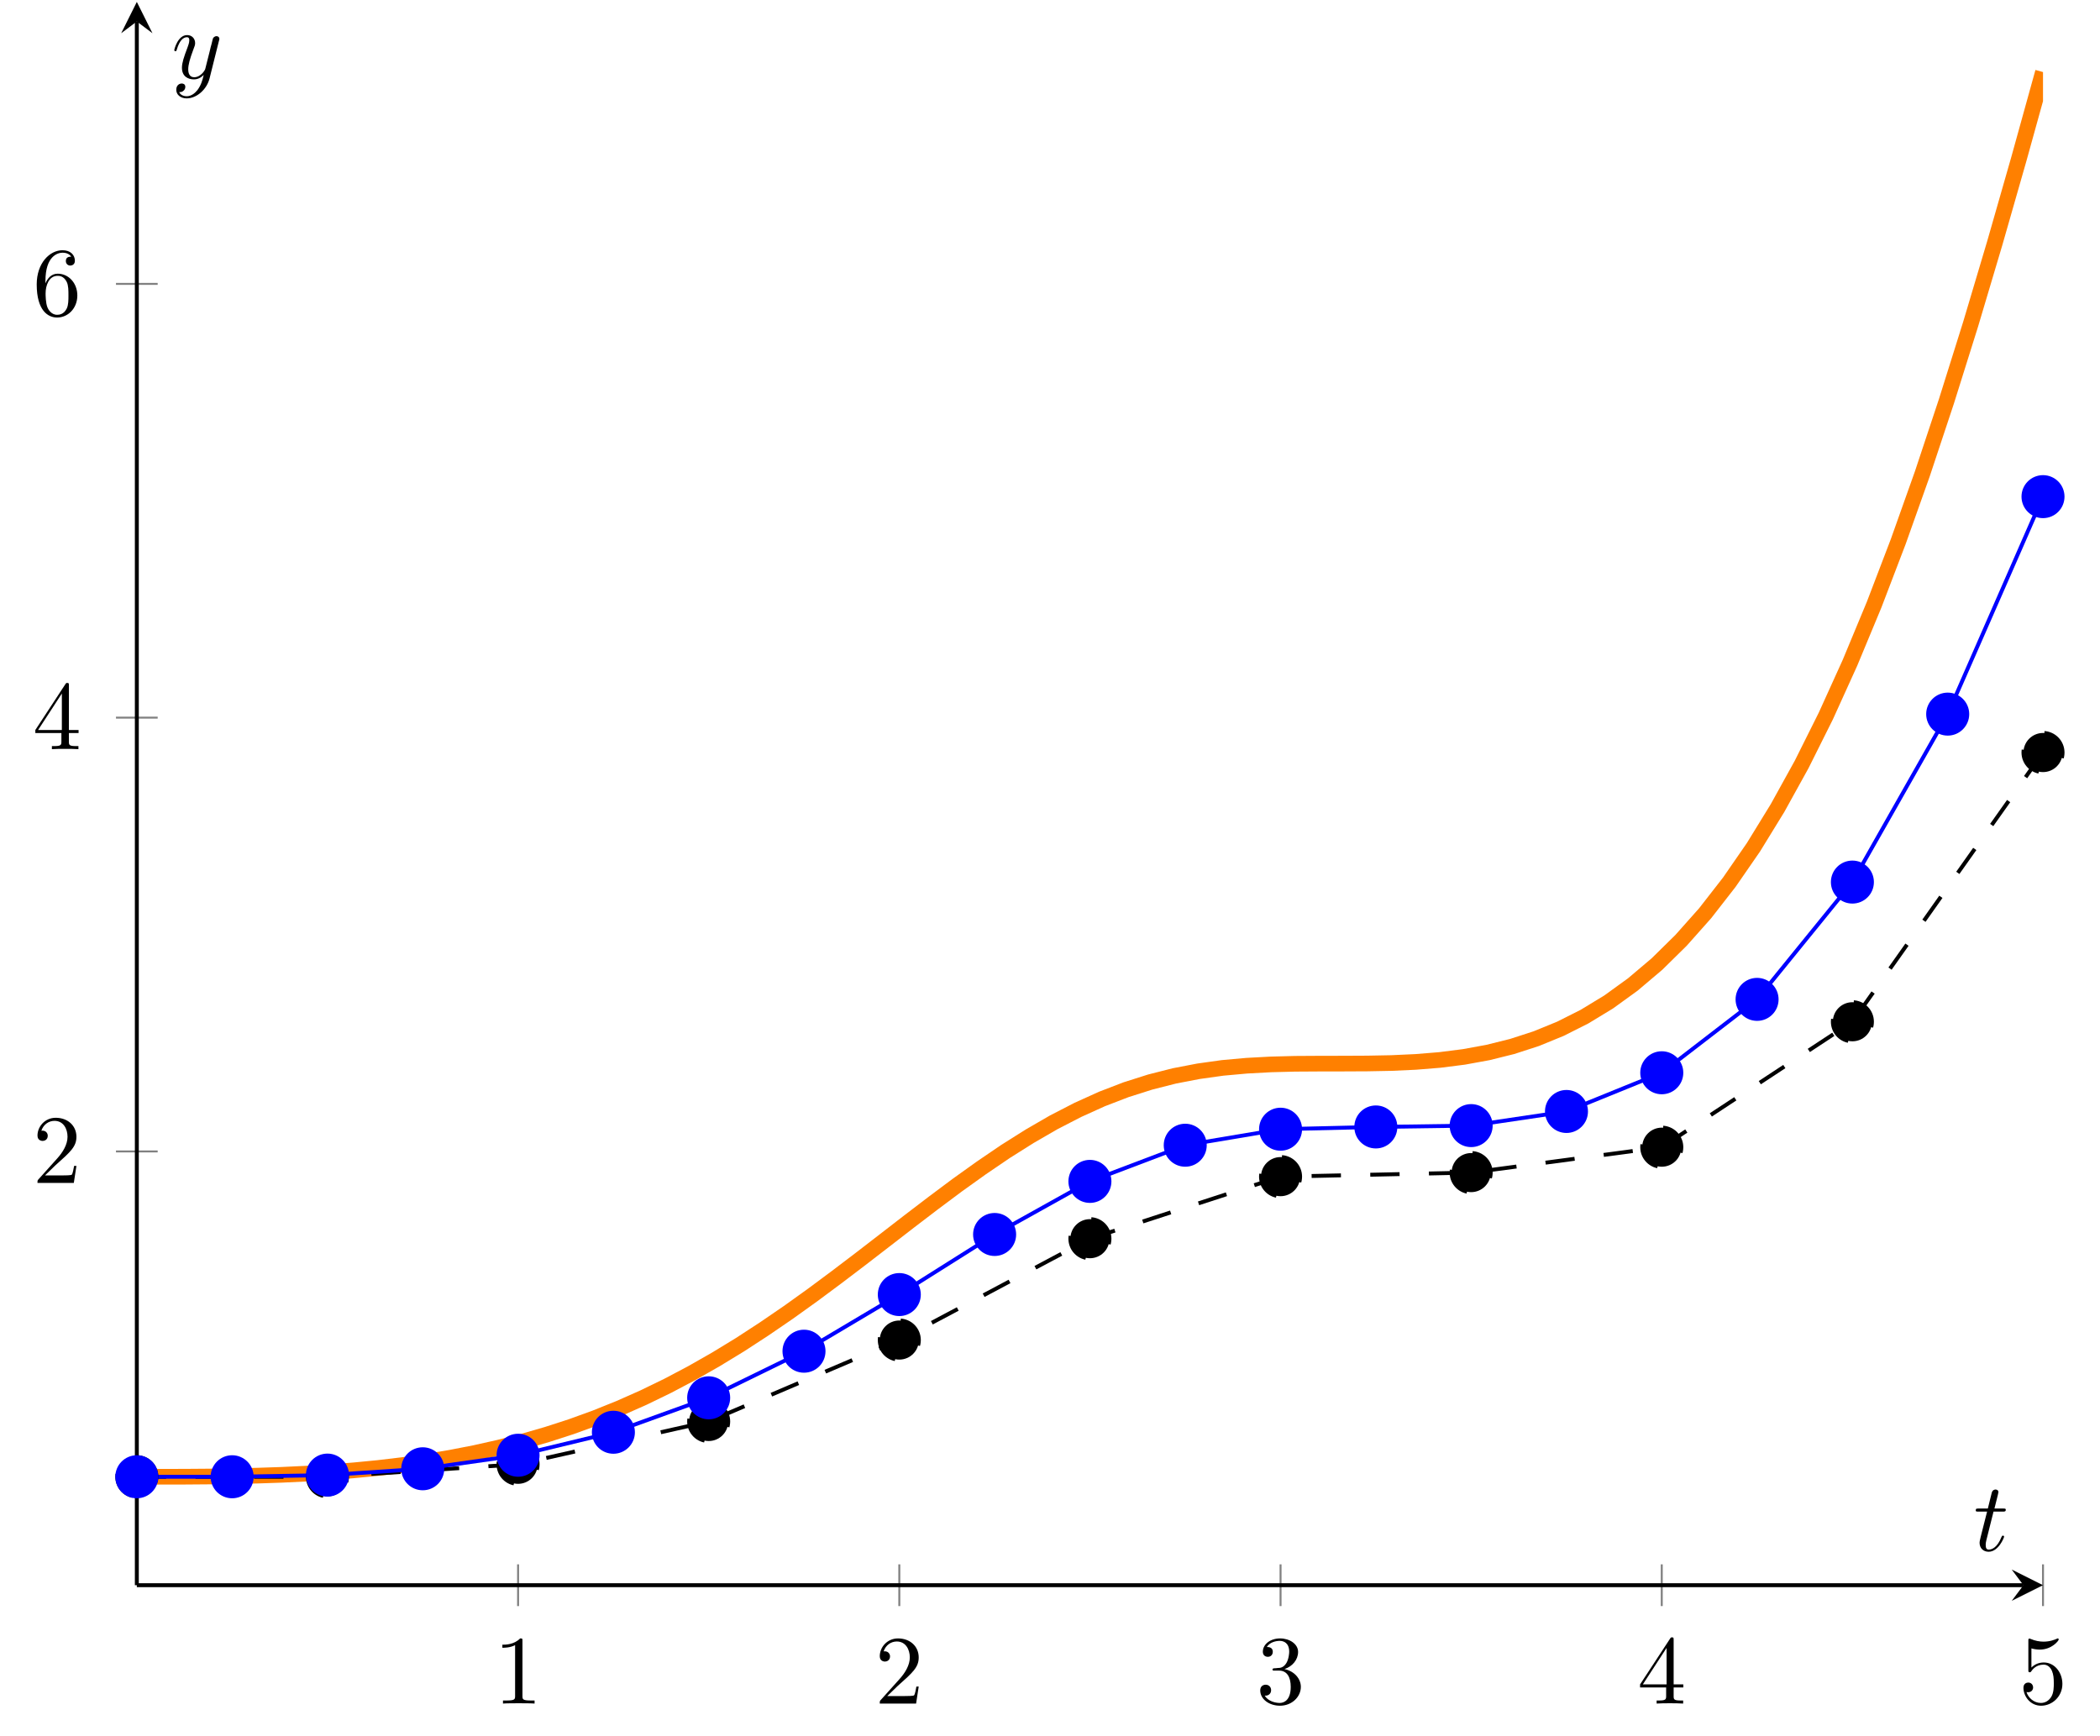 <?xml version="1.0" encoding="UTF-8"?>
<svg xmlns="http://www.w3.org/2000/svg" xmlns:xlink="http://www.w3.org/1999/xlink" width="214.028" height="176.972" viewBox="0 0 214.028 176.972">
<defs>
<g>
<g id="glyph-0-0">
</g>
<g id="glyph-0-1">
<path d="M 2.938 -6.375 C 2.938 -6.625 2.938 -6.641 2.703 -6.641 C 2.078 -6 1.203 -6 0.891 -6 L 0.891 -5.688 C 1.094 -5.688 1.672 -5.688 2.188 -5.953 L 2.188 -0.781 C 2.188 -0.422 2.156 -0.312 1.266 -0.312 L 0.953 -0.312 L 0.953 0 C 1.297 -0.031 2.156 -0.031 2.562 -0.031 C 2.953 -0.031 3.828 -0.031 4.172 0 L 4.172 -0.312 L 3.859 -0.312 C 2.953 -0.312 2.938 -0.422 2.938 -0.781 Z M 2.938 -6.375 "/>
</g>
<g id="glyph-0-2">
<path d="M 1.266 -0.766 L 2.328 -1.797 C 3.875 -3.172 4.469 -3.703 4.469 -4.703 C 4.469 -5.844 3.578 -6.641 2.359 -6.641 C 1.234 -6.641 0.5 -5.719 0.5 -4.828 C 0.5 -4.281 1 -4.281 1.031 -4.281 C 1.203 -4.281 1.547 -4.391 1.547 -4.812 C 1.547 -5.062 1.359 -5.328 1.016 -5.328 C 0.938 -5.328 0.922 -5.328 0.891 -5.312 C 1.109 -5.969 1.656 -6.328 2.234 -6.328 C 3.141 -6.328 3.562 -5.516 3.562 -4.703 C 3.562 -3.906 3.078 -3.125 2.516 -2.5 L 0.609 -0.375 C 0.5 -0.266 0.5 -0.234 0.5 0 L 4.203 0 L 4.469 -1.734 L 4.234 -1.734 C 4.172 -1.438 4.109 -1 4 -0.844 C 3.938 -0.766 3.281 -0.766 3.062 -0.766 Z M 1.266 -0.766 "/>
</g>
<g id="glyph-0-3">
<path d="M 2.891 -3.516 C 3.703 -3.781 4.281 -4.469 4.281 -5.266 C 4.281 -6.078 3.406 -6.641 2.453 -6.641 C 1.453 -6.641 0.688 -6.047 0.688 -5.281 C 0.688 -4.953 0.906 -4.766 1.203 -4.766 C 1.5 -4.766 1.703 -4.984 1.703 -5.281 C 1.703 -5.766 1.234 -5.766 1.094 -5.766 C 1.391 -6.266 2.047 -6.391 2.406 -6.391 C 2.828 -6.391 3.375 -6.172 3.375 -5.281 C 3.375 -5.156 3.344 -4.578 3.094 -4.141 C 2.797 -3.656 2.453 -3.625 2.203 -3.625 C 2.125 -3.609 1.891 -3.594 1.812 -3.594 C 1.734 -3.578 1.672 -3.562 1.672 -3.469 C 1.672 -3.359 1.734 -3.359 1.906 -3.359 L 2.344 -3.359 C 3.156 -3.359 3.531 -2.688 3.531 -1.703 C 3.531 -0.344 2.844 -0.062 2.406 -0.062 C 1.969 -0.062 1.219 -0.234 0.875 -0.812 C 1.219 -0.766 1.531 -0.984 1.531 -1.359 C 1.531 -1.719 1.266 -1.922 0.984 -1.922 C 0.734 -1.922 0.422 -1.781 0.422 -1.344 C 0.422 -0.438 1.344 0.219 2.438 0.219 C 3.656 0.219 4.562 -0.688 4.562 -1.703 C 4.562 -2.516 3.922 -3.297 2.891 -3.516 Z M 2.891 -3.516 "/>
</g>
<g id="glyph-0-4">
<path d="M 2.938 -1.641 L 2.938 -0.781 C 2.938 -0.422 2.906 -0.312 2.172 -0.312 L 1.969 -0.312 L 1.969 0 C 2.375 -0.031 2.891 -0.031 3.312 -0.031 C 3.734 -0.031 4.25 -0.031 4.672 0 L 4.672 -0.312 L 4.453 -0.312 C 3.719 -0.312 3.703 -0.422 3.703 -0.781 L 3.703 -1.641 L 4.688 -1.641 L 4.688 -1.953 L 3.703 -1.953 L 3.703 -6.484 C 3.703 -6.688 3.703 -6.75 3.531 -6.75 C 3.453 -6.75 3.422 -6.75 3.344 -6.625 L 0.281 -1.953 L 0.281 -1.641 Z M 2.984 -1.953 L 0.562 -1.953 L 2.984 -5.672 Z M 2.984 -1.953 "/>
</g>
<g id="glyph-0-5">
<path d="M 4.469 -2 C 4.469 -3.188 3.656 -4.188 2.578 -4.188 C 2.109 -4.188 1.672 -4.031 1.312 -3.672 L 1.312 -5.625 C 1.516 -5.562 1.844 -5.5 2.156 -5.5 C 3.391 -5.5 4.094 -6.406 4.094 -6.531 C 4.094 -6.594 4.062 -6.641 3.984 -6.641 C 3.984 -6.641 3.953 -6.641 3.906 -6.609 C 3.703 -6.516 3.219 -6.312 2.547 -6.312 C 2.156 -6.312 1.688 -6.391 1.219 -6.594 C 1.141 -6.625 1.125 -6.625 1.109 -6.625 C 1 -6.625 1 -6.547 1 -6.391 L 1 -3.438 C 1 -3.266 1 -3.188 1.141 -3.188 C 1.219 -3.188 1.234 -3.203 1.281 -3.266 C 1.391 -3.422 1.75 -3.969 2.562 -3.969 C 3.078 -3.969 3.328 -3.516 3.406 -3.328 C 3.562 -2.953 3.594 -2.578 3.594 -2.078 C 3.594 -1.719 3.594 -1.125 3.344 -0.703 C 3.109 -0.312 2.734 -0.062 2.281 -0.062 C 1.562 -0.062 0.984 -0.594 0.812 -1.172 C 0.844 -1.172 0.875 -1.156 0.984 -1.156 C 1.312 -1.156 1.484 -1.406 1.484 -1.641 C 1.484 -1.891 1.312 -2.141 0.984 -2.141 C 0.844 -2.141 0.5 -2.062 0.5 -1.609 C 0.5 -0.75 1.188 0.219 2.297 0.219 C 3.453 0.219 4.469 -0.734 4.469 -2 Z M 4.469 -2 "/>
</g>
<g id="glyph-0-6">
<path d="M 1.312 -3.266 L 1.312 -3.516 C 1.312 -6.031 2.547 -6.391 3.062 -6.391 C 3.297 -6.391 3.719 -6.328 3.938 -5.984 C 3.781 -5.984 3.391 -5.984 3.391 -5.547 C 3.391 -5.234 3.625 -5.078 3.844 -5.078 C 4 -5.078 4.312 -5.172 4.312 -5.562 C 4.312 -6.156 3.875 -6.641 3.047 -6.641 C 1.766 -6.641 0.422 -5.359 0.422 -3.156 C 0.422 -0.484 1.578 0.219 2.5 0.219 C 3.609 0.219 4.562 -0.719 4.562 -2.031 C 4.562 -3.297 3.672 -4.25 2.562 -4.25 C 1.891 -4.25 1.516 -3.75 1.312 -3.266 Z M 2.5 -0.062 C 1.875 -0.062 1.578 -0.656 1.516 -0.812 C 1.328 -1.281 1.328 -2.078 1.328 -2.25 C 1.328 -3.031 1.656 -4.031 2.547 -4.031 C 2.719 -4.031 3.172 -4.031 3.484 -3.406 C 3.656 -3.047 3.656 -2.531 3.656 -2.047 C 3.656 -1.562 3.656 -1.062 3.484 -0.703 C 3.188 -0.109 2.734 -0.062 2.5 -0.062 Z M 2.5 -0.062 "/>
</g>
<g id="glyph-1-0">
</g>
<g id="glyph-1-1">
<path d="M 2.047 -3.984 L 2.984 -3.984 C 3.188 -3.984 3.297 -3.984 3.297 -4.188 C 3.297 -4.297 3.188 -4.297 3.016 -4.297 L 2.141 -4.297 C 2.5 -5.719 2.547 -5.906 2.547 -5.969 C 2.547 -6.141 2.422 -6.234 2.25 -6.234 C 2.219 -6.234 1.938 -6.234 1.859 -5.875 L 1.469 -4.297 L 0.531 -4.297 C 0.328 -4.297 0.234 -4.297 0.234 -4.109 C 0.234 -3.984 0.312 -3.984 0.516 -3.984 L 1.391 -3.984 C 0.672 -1.156 0.625 -0.984 0.625 -0.812 C 0.625 -0.266 1 0.109 1.547 0.109 C 2.562 0.109 3.125 -1.344 3.125 -1.422 C 3.125 -1.531 3.047 -1.531 3.016 -1.531 C 2.922 -1.531 2.906 -1.5 2.859 -1.391 C 2.438 -0.344 1.906 -0.109 1.562 -0.109 C 1.359 -0.109 1.25 -0.234 1.25 -0.562 C 1.25 -0.812 1.281 -0.875 1.312 -1.047 Z M 2.047 -3.984 "/>
</g>
<g id="glyph-1-2">
<path d="M 4.844 -3.797 C 4.891 -3.938 4.891 -3.953 4.891 -4.031 C 4.891 -4.203 4.75 -4.297 4.594 -4.297 C 4.5 -4.297 4.344 -4.234 4.25 -4.094 C 4.234 -4.031 4.141 -3.734 4.109 -3.547 C 4.031 -3.297 3.969 -3.016 3.906 -2.75 L 3.453 -0.953 C 3.422 -0.812 2.984 -0.109 2.328 -0.109 C 1.828 -0.109 1.719 -0.547 1.719 -0.922 C 1.719 -1.375 1.891 -2 2.219 -2.875 C 2.375 -3.281 2.422 -3.391 2.422 -3.594 C 2.422 -4.031 2.109 -4.406 1.609 -4.406 C 0.656 -4.406 0.297 -2.953 0.297 -2.875 C 0.297 -2.766 0.391 -2.766 0.406 -2.766 C 0.516 -2.766 0.516 -2.797 0.562 -2.953 C 0.844 -3.891 1.234 -4.188 1.578 -4.188 C 1.656 -4.188 1.828 -4.188 1.828 -3.875 C 1.828 -3.625 1.719 -3.359 1.656 -3.172 C 1.25 -2.109 1.078 -1.547 1.078 -1.078 C 1.078 -0.188 1.703 0.109 2.297 0.109 C 2.688 0.109 3.016 -0.062 3.297 -0.344 C 3.172 0.172 3.047 0.672 2.656 1.203 C 2.391 1.531 2.016 1.828 1.562 1.828 C 1.422 1.828 0.969 1.797 0.797 1.406 C 0.953 1.406 1.094 1.406 1.219 1.281 C 1.328 1.203 1.422 1.062 1.422 0.875 C 1.422 0.562 1.156 0.531 1.062 0.531 C 0.828 0.531 0.5 0.688 0.5 1.172 C 0.5 1.672 0.938 2.047 1.562 2.047 C 2.578 2.047 3.609 1.141 3.891 0.016 Z M 4.844 -3.797 "/>
</g>
</g>
<clipPath id="clip-0">
<path clip-rule="nonzero" d="M 13.945 0.195 L 208.219 0.195 L 208.219 161.586 L 13.945 161.586 Z M 13.945 0.195 "/>
</clipPath>
<clipPath id="clip-1">
<path clip-rule="nonzero" d="M 13.945 71 L 208.219 71 L 208.219 157 L 13.945 157 Z M 13.945 71 "/>
</clipPath>
<clipPath id="clip-2">
<path clip-rule="nonzero" d="M 13.945 44 L 208.219 44 L 208.219 157 L 13.945 157 Z M 13.945 44 "/>
</clipPath>
<clipPath id="clip-3">
<path clip-rule="nonzero" d="M 200 69 L 214.027 69 L 214.027 85 L 200 85 Z M 200 69 "/>
</clipPath>
<clipPath id="clip-4">
<path clip-rule="nonzero" d="M 200 42 L 214.027 42 L 214.027 59 L 200 59 Z M 200 42 "/>
</clipPath>
</defs>
<path fill="none" stroke-width="0.199" stroke-linecap="butt" stroke-linejoin="miter" stroke="rgb(50%, 50%, 50%)" stroke-opacity="1" stroke-miterlimit="10" d="M 38.855 -2.128 L 38.855 2.126 M 77.71 -2.128 L 77.71 2.126 M 116.566 -2.128 L 116.566 2.126 M 155.417 -2.128 L 155.417 2.126 M 194.273 -2.128 L 194.273 2.126 " transform="matrix(1, 0, 0, -1, 13.946, 161.587)"/>
<path fill="none" stroke-width="0.199" stroke-linecap="butt" stroke-linejoin="miter" stroke="rgb(50%, 50%, 50%)" stroke-opacity="1" stroke-miterlimit="10" d="M -2.126 44.216 L 2.124 44.216 M -2.126 88.435 L 2.124 88.435 M -2.126 132.649 L 2.124 132.649 " transform="matrix(1, 0, 0, -1, 13.946, 161.587)"/>
<path fill="none" stroke-width="0.399" stroke-linecap="butt" stroke-linejoin="miter" stroke="rgb(0%, 0%, 0%)" stroke-opacity="1" stroke-miterlimit="10" d="M -0.001 0.001 L 192.281 0.001 " transform="matrix(1, 0, 0, -1, 13.946, 161.587)"/>
<path fill-rule="nonzero" fill="rgb(0%, 0%, 0%)" fill-opacity="1" d="M 208.219 161.586 L 205.031 159.992 L 206.227 161.586 L 205.031 163.18 "/>
<path fill="none" stroke-width="0.399" stroke-linecap="butt" stroke-linejoin="miter" stroke="rgb(0%, 0%, 0%)" stroke-opacity="1" stroke-miterlimit="10" d="M -0.001 0.001 L -0.001 159.399 " transform="matrix(1, 0, 0, -1, 13.946, 161.587)"/>
<path fill-rule="nonzero" fill="rgb(0%, 0%, 0%)" fill-opacity="1" d="M 13.945 0.195 L 12.352 3.387 L 13.945 2.188 L 15.539 3.387 "/>
<g fill="rgb(0%, 0%, 0%)" fill-opacity="1">
<use xlink:href="#glyph-0-1" x="50.31" y="173.652"/>
</g>
<g fill="rgb(0%, 0%, 0%)" fill-opacity="1">
<use xlink:href="#glyph-0-2" x="89.164" y="173.652"/>
</g>
<g fill="rgb(0%, 0%, 0%)" fill-opacity="1">
<use xlink:href="#glyph-0-3" x="128.018" y="173.652"/>
</g>
<g fill="rgb(0%, 0%, 0%)" fill-opacity="1">
<use xlink:href="#glyph-0-4" x="166.872" y="173.652"/>
</g>
<g fill="rgb(0%, 0%, 0%)" fill-opacity="1">
<use xlink:href="#glyph-0-5" x="205.726" y="173.652"/>
</g>
<g fill="rgb(0%, 0%, 0%)" fill-opacity="1">
<use xlink:href="#glyph-0-2" x="3.32" y="120.581"/>
</g>
<g fill="rgb(0%, 0%, 0%)" fill-opacity="1">
<use xlink:href="#glyph-0-4" x="3.32" y="76.365"/>
</g>
<g fill="rgb(0%, 0%, 0%)" fill-opacity="1">
<use xlink:href="#glyph-0-6" x="3.32" y="32.149"/>
</g>
<g clip-path="url(#clip-0)">
<path fill="none" stroke-width="1.594" stroke-linecap="butt" stroke-linejoin="miter" stroke="rgb(100%, 50%, 0%)" stroke-opacity="1" stroke-miterlimit="10" d="M -0.001 11.056 L 2.46 11.056 L 4.917 11.06 L 7.378 11.079 L 9.835 11.114 L 12.296 11.169 L 14.753 11.251 L 17.214 11.368 L 19.671 11.517 L 22.132 11.712 L 24.593 11.95 L 27.05 12.243 L 29.511 12.591 L 31.968 12.997 L 34.429 13.474 L 36.886 14.024 L 39.347 14.649 L 41.804 15.36 L 44.265 16.157 L 46.722 17.048 L 49.183 18.036 L 51.64 19.126 L 54.101 20.321 L 56.558 21.618 L 59.019 23.021 L 61.48 24.521 L 63.937 26.122 L 66.398 27.806 L 68.855 29.567 L 71.316 31.396 L 73.773 33.263 L 76.234 35.161 L 78.691 37.06 L 81.152 38.939 L 83.609 40.775 L 86.07 42.536 L 88.527 44.208 L 90.988 45.759 L 93.445 47.181 L 95.906 48.45 L 98.367 49.564 L 100.824 50.509 L 103.284 51.29 L 105.742 51.915 L 108.202 52.388 L 110.659 52.732 L 113.12 52.954 L 115.577 53.087 L 118.038 53.15 L 120.495 53.165 L 122.956 53.169 L 125.413 53.181 L 127.874 53.228 L 130.331 53.341 L 132.792 53.54 L 135.253 53.853 L 137.71 54.302 L 140.171 54.915 L 142.628 55.712 L 145.089 56.72 L 147.546 57.958 L 150.007 59.454 L 152.464 61.232 L 154.925 63.314 L 157.382 65.732 L 159.843 68.501 L 162.3 71.657 L 164.761 75.22 L 167.218 79.22 L 169.679 83.673 L 172.14 88.603 L 174.597 94.021 L 177.058 99.942 L 179.515 106.368 L 181.976 113.29 L 184.433 120.689 L 186.894 128.532 L 189.351 136.782 L 191.812 145.38 L 194.269 154.243 " transform="matrix(1, 0, 0, -1, 13.946, 161.587)"/>
</g>
<g clip-path="url(#clip-1)">
<path fill="none" stroke-width="0.399" stroke-linecap="butt" stroke-linejoin="miter" stroke="rgb(0%, 0%, 0%)" stroke-opacity="1" stroke-dasharray="2.989 2.989" stroke-miterlimit="10" d="M -0.001 11.056 L 19.429 11.056 L 38.855 12.325 L 58.281 16.689 L 77.71 24.989 L 97.136 35.321 L 116.566 41.646 L 135.992 42.06 L 155.417 44.65 L 174.847 57.435 L 194.273 84.876 " transform="matrix(1, 0, 0, -1, 13.946, 161.587)"/>
</g>
<g clip-path="url(#clip-2)">
<path fill="none" stroke-width="0.399" stroke-linecap="butt" stroke-linejoin="miter" stroke="rgb(0%, 0%, 100%)" stroke-opacity="1" stroke-miterlimit="10" d="M -0.001 11.056 L 9.714 11.056 L 19.429 11.224 L 29.14 11.868 L 38.855 13.247 L 48.57 15.591 L 58.281 19.103 L 67.995 23.853 L 77.71 29.626 L 87.425 35.751 L 97.136 41.165 L 106.851 44.849 L 116.566 46.482 L 126.277 46.712 L 135.992 46.849 L 145.706 48.29 L 155.417 52.235 L 165.132 59.716 L 174.847 71.673 L 184.562 88.794 L 194.273 110.962 " transform="matrix(1, 0, 0, -1, 13.946, 161.587)"/>
</g>
<path fill-rule="nonzero" fill="rgb(0%, 0%, 0%)" fill-opacity="1" stroke-width="0.399" stroke-linecap="butt" stroke-linejoin="miter" stroke="rgb(0%, 0%, 0%)" stroke-opacity="1" stroke-dasharray="2.989 2.989" stroke-miterlimit="10" d="M 1.992 11.056 C 1.992 12.153 1.101 13.048 -0.001 13.048 C -1.102 13.048 -1.993 12.153 -1.993 11.056 C -1.993 9.954 -1.102 9.06 -0.001 9.06 C 1.101 9.06 1.992 9.954 1.992 11.056 Z M 1.992 11.056 " transform="matrix(1, 0, 0, -1, 13.946, 161.587)"/>
<path fill-rule="nonzero" fill="rgb(0%, 0%, 0%)" fill-opacity="1" stroke-width="0.399" stroke-linecap="butt" stroke-linejoin="miter" stroke="rgb(0%, 0%, 0%)" stroke-opacity="1" stroke-dasharray="2.989 2.989" stroke-miterlimit="10" d="M 21.421 11.056 C 21.421 12.153 20.527 13.048 19.429 13.048 C 18.327 13.048 17.433 12.153 17.433 11.056 C 17.433 9.954 18.327 9.06 19.429 9.06 C 20.527 9.06 21.421 9.954 21.421 11.056 Z M 21.421 11.056 " transform="matrix(1, 0, 0, -1, 13.946, 161.587)"/>
<path fill-rule="nonzero" fill="rgb(0%, 0%, 0%)" fill-opacity="1" stroke-width="0.399" stroke-linecap="butt" stroke-linejoin="miter" stroke="rgb(0%, 0%, 0%)" stroke-opacity="1" stroke-dasharray="2.989 2.989" stroke-miterlimit="10" d="M 40.847 12.325 C 40.847 13.427 39.956 14.317 38.855 14.317 C 37.753 14.317 36.863 13.427 36.863 12.325 C 36.863 11.224 37.753 10.333 38.855 10.333 C 39.956 10.333 40.847 11.224 40.847 12.325 Z M 40.847 12.325 " transform="matrix(1, 0, 0, -1, 13.946, 161.587)"/>
<path fill-rule="nonzero" fill="rgb(0%, 0%, 0%)" fill-opacity="1" stroke-width="0.399" stroke-linecap="butt" stroke-linejoin="miter" stroke="rgb(0%, 0%, 0%)" stroke-opacity="1" stroke-dasharray="2.989 2.989" stroke-miterlimit="10" d="M 60.273 16.689 C 60.273 17.79 59.382 18.681 58.281 18.681 C 57.183 18.681 56.288 17.79 56.288 16.689 C 56.288 15.587 57.183 14.696 58.281 14.696 C 59.382 14.696 60.273 15.587 60.273 16.689 Z M 60.273 16.689 " transform="matrix(1, 0, 0, -1, 13.946, 161.587)"/>
<path fill-rule="nonzero" fill="rgb(0%, 0%, 0%)" fill-opacity="1" stroke-width="0.399" stroke-linecap="butt" stroke-linejoin="miter" stroke="rgb(0%, 0%, 0%)" stroke-opacity="1" stroke-dasharray="2.989 2.989" stroke-miterlimit="10" d="M 79.702 24.989 C 79.702 26.091 78.812 26.982 77.71 26.982 C 76.609 26.982 75.718 26.091 75.718 24.989 C 75.718 23.888 76.609 22.997 77.71 22.997 C 78.812 22.997 79.702 23.888 79.702 24.989 Z M 79.702 24.989 " transform="matrix(1, 0, 0, -1, 13.946, 161.587)"/>
<path fill-rule="nonzero" fill="rgb(0%, 0%, 0%)" fill-opacity="1" stroke-width="0.399" stroke-linecap="butt" stroke-linejoin="miter" stroke="rgb(0%, 0%, 0%)" stroke-opacity="1" stroke-dasharray="2.989 2.989" stroke-miterlimit="10" d="M 99.128 35.321 C 99.128 36.419 98.238 37.314 97.136 37.314 C 96.034 37.314 95.144 36.419 95.144 35.321 C 95.144 34.22 96.034 33.329 97.136 33.329 C 98.238 33.329 99.128 34.22 99.128 35.321 Z M 99.128 35.321 " transform="matrix(1, 0, 0, -1, 13.946, 161.587)"/>
<path fill-rule="nonzero" fill="rgb(0%, 0%, 0%)" fill-opacity="1" stroke-width="0.399" stroke-linecap="butt" stroke-linejoin="miter" stroke="rgb(0%, 0%, 0%)" stroke-opacity="1" stroke-dasharray="2.989 2.989" stroke-miterlimit="10" d="M 118.558 41.646 C 118.558 42.747 117.663 43.642 116.566 43.642 C 115.464 43.642 114.574 42.747 114.574 41.646 C 114.574 40.548 115.464 39.653 116.566 39.653 C 117.663 39.653 118.558 40.548 118.558 41.646 Z M 118.558 41.646 " transform="matrix(1, 0, 0, -1, 13.946, 161.587)"/>
<path fill-rule="nonzero" fill="rgb(0%, 0%, 0%)" fill-opacity="1" stroke-width="0.399" stroke-linecap="butt" stroke-linejoin="miter" stroke="rgb(0%, 0%, 0%)" stroke-opacity="1" stroke-dasharray="2.989 2.989" stroke-miterlimit="10" d="M 137.984 42.06 C 137.984 43.161 137.093 44.052 135.992 44.052 C 134.89 44.052 133.999 43.161 133.999 42.06 C 133.999 40.962 134.89 40.067 135.992 40.067 C 137.093 40.067 137.984 40.962 137.984 42.06 Z M 137.984 42.06 " transform="matrix(1, 0, 0, -1, 13.946, 161.587)"/>
<path fill-rule="nonzero" fill="rgb(0%, 0%, 0%)" fill-opacity="1" stroke-width="0.399" stroke-linecap="butt" stroke-linejoin="miter" stroke="rgb(0%, 0%, 0%)" stroke-opacity="1" stroke-dasharray="2.989 2.989" stroke-miterlimit="10" d="M 157.413 44.65 C 157.413 45.751 156.519 46.642 155.417 46.642 C 154.32 46.642 153.425 45.751 153.425 44.65 C 153.425 43.548 154.32 42.657 155.417 42.657 C 156.519 42.657 157.413 43.548 157.413 44.65 Z M 157.413 44.65 " transform="matrix(1, 0, 0, -1, 13.946, 161.587)"/>
<path fill-rule="nonzero" fill="rgb(0%, 0%, 0%)" fill-opacity="1" stroke-width="0.399" stroke-linecap="butt" stroke-linejoin="miter" stroke="rgb(0%, 0%, 0%)" stroke-opacity="1" stroke-dasharray="2.989 2.989" stroke-miterlimit="10" d="M 176.839 57.435 C 176.839 58.536 175.949 59.427 174.847 59.427 C 173.745 59.427 172.855 58.536 172.855 57.435 C 172.855 56.333 173.745 55.442 174.847 55.442 C 175.949 55.442 176.839 56.333 176.839 57.435 Z M 176.839 57.435 " transform="matrix(1, 0, 0, -1, 13.946, 161.587)"/>
<path fill-rule="nonzero" fill="rgb(0%, 0%, 0%)" fill-opacity="1" d="M 210.211 76.711 C 210.211 75.609 209.32 74.715 208.219 74.715 C 207.121 74.715 206.227 75.609 206.227 76.711 C 206.227 77.809 207.121 78.703 208.219 78.703 C 209.32 78.703 210.211 77.809 210.211 76.711 Z M 210.211 76.711 "/>
<g clip-path="url(#clip-3)">
<path fill="none" stroke-width="0.399" stroke-linecap="butt" stroke-linejoin="miter" stroke="rgb(0%, 0%, 0%)" stroke-opacity="1" stroke-dasharray="2.989 2.989" stroke-miterlimit="10" d="M 196.265 84.876 C 196.265 85.978 195.374 86.872 194.273 86.872 C 193.175 86.872 192.281 85.978 192.281 84.876 C 192.281 83.778 193.175 82.884 194.273 82.884 C 195.374 82.884 196.265 83.778 196.265 84.876 Z M 196.265 84.876 " transform="matrix(1, 0, 0, -1, 13.946, 161.587)"/>
</g>
<path fill-rule="nonzero" fill="rgb(0%, 0%, 100%)" fill-opacity="1" stroke-width="0.399" stroke-linecap="butt" stroke-linejoin="miter" stroke="rgb(0%, 0%, 100%)" stroke-opacity="1" stroke-miterlimit="10" d="M 1.992 11.056 C 1.992 12.153 1.101 13.048 -0.001 13.048 C -1.102 13.048 -1.993 12.153 -1.993 11.056 C -1.993 9.954 -1.102 9.06 -0.001 9.06 C 1.101 9.06 1.992 9.954 1.992 11.056 Z M 1.992 11.056 " transform="matrix(1, 0, 0, -1, 13.946, 161.587)"/>
<path fill-rule="nonzero" fill="rgb(0%, 0%, 100%)" fill-opacity="1" stroke-width="0.399" stroke-linecap="butt" stroke-linejoin="miter" stroke="rgb(0%, 0%, 100%)" stroke-opacity="1" stroke-miterlimit="10" d="M 11.706 11.056 C 11.706 12.153 10.816 13.048 9.714 13.048 C 8.613 13.048 7.722 12.153 7.722 11.056 C 7.722 9.954 8.613 9.06 9.714 9.06 C 10.816 9.06 11.706 9.954 11.706 11.056 Z M 11.706 11.056 " transform="matrix(1, 0, 0, -1, 13.946, 161.587)"/>
<path fill-rule="nonzero" fill="rgb(0%, 0%, 100%)" fill-opacity="1" stroke-width="0.399" stroke-linecap="butt" stroke-linejoin="miter" stroke="rgb(0%, 0%, 100%)" stroke-opacity="1" stroke-miterlimit="10" d="M 21.421 11.224 C 21.421 12.325 20.527 13.216 19.429 13.216 C 18.327 13.216 17.433 12.325 17.433 11.224 C 17.433 10.122 18.327 9.232 19.429 9.232 C 20.527 9.232 21.421 10.122 21.421 11.224 Z M 21.421 11.224 " transform="matrix(1, 0, 0, -1, 13.946, 161.587)"/>
<path fill-rule="nonzero" fill="rgb(0%, 0%, 100%)" fill-opacity="1" stroke-width="0.399" stroke-linecap="butt" stroke-linejoin="miter" stroke="rgb(0%, 0%, 100%)" stroke-opacity="1" stroke-miterlimit="10" d="M 31.132 11.868 C 31.132 12.97 30.241 13.86 29.14 13.86 C 28.042 13.86 27.148 12.97 27.148 11.868 C 27.148 10.767 28.042 9.876 29.14 9.876 C 30.241 9.876 31.132 10.767 31.132 11.868 Z M 31.132 11.868 " transform="matrix(1, 0, 0, -1, 13.946, 161.587)"/>
<path fill-rule="nonzero" fill="rgb(0%, 0%, 100%)" fill-opacity="1" stroke-width="0.399" stroke-linecap="butt" stroke-linejoin="miter" stroke="rgb(0%, 0%, 100%)" stroke-opacity="1" stroke-miterlimit="10" d="M 40.847 13.247 C 40.847 14.349 39.956 15.239 38.855 15.239 C 37.753 15.239 36.863 14.349 36.863 13.247 C 36.863 12.146 37.753 11.255 38.855 11.255 C 39.956 11.255 40.847 12.146 40.847 13.247 Z M 40.847 13.247 " transform="matrix(1, 0, 0, -1, 13.946, 161.587)"/>
<path fill-rule="nonzero" fill="rgb(0%, 0%, 100%)" fill-opacity="1" stroke-width="0.399" stroke-linecap="butt" stroke-linejoin="miter" stroke="rgb(0%, 0%, 100%)" stroke-opacity="1" stroke-miterlimit="10" d="M 50.562 15.591 C 50.562 16.692 49.667 17.583 48.57 17.583 C 47.468 17.583 46.577 16.692 46.577 15.591 C 46.577 14.489 47.468 13.599 48.57 13.599 C 49.667 13.599 50.562 14.489 50.562 15.591 Z M 50.562 15.591 " transform="matrix(1, 0, 0, -1, 13.946, 161.587)"/>
<path fill-rule="nonzero" fill="rgb(0%, 0%, 100%)" fill-opacity="1" stroke-width="0.399" stroke-linecap="butt" stroke-linejoin="miter" stroke="rgb(0%, 0%, 100%)" stroke-opacity="1" stroke-miterlimit="10" d="M 60.273 19.103 C 60.273 20.204 59.382 21.095 58.281 21.095 C 57.183 21.095 56.288 20.204 56.288 19.103 C 56.288 18.001 57.183 17.11 58.281 17.11 C 59.382 17.11 60.273 18.001 60.273 19.103 Z M 60.273 19.103 " transform="matrix(1, 0, 0, -1, 13.946, 161.587)"/>
<path fill-rule="nonzero" fill="rgb(0%, 0%, 100%)" fill-opacity="1" stroke-width="0.399" stroke-linecap="butt" stroke-linejoin="miter" stroke="rgb(0%, 0%, 100%)" stroke-opacity="1" stroke-miterlimit="10" d="M 69.988 23.853 C 69.988 24.954 69.097 25.845 67.995 25.845 C 66.894 25.845 66.003 24.954 66.003 23.853 C 66.003 22.751 66.894 21.86 67.995 21.86 C 69.097 21.86 69.988 22.751 69.988 23.853 Z M 69.988 23.853 " transform="matrix(1, 0, 0, -1, 13.946, 161.587)"/>
<path fill-rule="nonzero" fill="rgb(0%, 0%, 100%)" fill-opacity="1" stroke-width="0.399" stroke-linecap="butt" stroke-linejoin="miter" stroke="rgb(0%, 0%, 100%)" stroke-opacity="1" stroke-miterlimit="10" d="M 79.702 29.626 C 79.702 30.728 78.812 31.618 77.71 31.618 C 76.609 31.618 75.718 30.728 75.718 29.626 C 75.718 28.528 76.609 27.634 77.71 27.634 C 78.812 27.634 79.702 28.528 79.702 29.626 Z M 79.702 29.626 " transform="matrix(1, 0, 0, -1, 13.946, 161.587)"/>
<path fill-rule="nonzero" fill="rgb(0%, 0%, 100%)" fill-opacity="1" stroke-width="0.399" stroke-linecap="butt" stroke-linejoin="miter" stroke="rgb(0%, 0%, 100%)" stroke-opacity="1" stroke-miterlimit="10" d="M 89.417 35.751 C 89.417 36.853 88.523 37.743 87.425 37.743 C 86.324 37.743 85.429 36.853 85.429 35.751 C 85.429 34.65 86.324 33.759 87.425 33.759 C 88.523 33.759 89.417 34.65 89.417 35.751 Z M 89.417 35.751 " transform="matrix(1, 0, 0, -1, 13.946, 161.587)"/>
<path fill-rule="nonzero" fill="rgb(0%, 0%, 100%)" fill-opacity="1" stroke-width="0.399" stroke-linecap="butt" stroke-linejoin="miter" stroke="rgb(0%, 0%, 100%)" stroke-opacity="1" stroke-miterlimit="10" d="M 99.128 41.165 C 99.128 42.263 98.238 43.157 97.136 43.157 C 96.034 43.157 95.144 42.263 95.144 41.165 C 95.144 40.064 96.034 39.169 97.136 39.169 C 98.238 39.169 99.128 40.064 99.128 41.165 Z M 99.128 41.165 " transform="matrix(1, 0, 0, -1, 13.946, 161.587)"/>
<path fill-rule="nonzero" fill="rgb(0%, 0%, 100%)" fill-opacity="1" stroke-width="0.399" stroke-linecap="butt" stroke-linejoin="miter" stroke="rgb(0%, 0%, 100%)" stroke-opacity="1" stroke-miterlimit="10" d="M 108.843 44.849 C 108.843 45.95 107.952 46.841 106.851 46.841 C 105.749 46.841 104.859 45.95 104.859 44.849 C 104.859 43.747 105.749 42.857 106.851 42.857 C 107.952 42.857 108.843 43.747 108.843 44.849 Z M 108.843 44.849 " transform="matrix(1, 0, 0, -1, 13.946, 161.587)"/>
<path fill-rule="nonzero" fill="rgb(0%, 0%, 100%)" fill-opacity="1" stroke-width="0.399" stroke-linecap="butt" stroke-linejoin="miter" stroke="rgb(0%, 0%, 100%)" stroke-opacity="1" stroke-miterlimit="10" d="M 118.558 46.482 C 118.558 47.583 117.663 48.474 116.566 48.474 C 115.464 48.474 114.574 47.583 114.574 46.482 C 114.574 45.384 115.464 44.489 116.566 44.489 C 117.663 44.489 118.558 45.384 118.558 46.482 Z M 118.558 46.482 " transform="matrix(1, 0, 0, -1, 13.946, 161.587)"/>
<path fill-rule="nonzero" fill="rgb(0%, 0%, 100%)" fill-opacity="1" stroke-width="0.399" stroke-linecap="butt" stroke-linejoin="miter" stroke="rgb(0%, 0%, 100%)" stroke-opacity="1" stroke-miterlimit="10" d="M 128.269 46.712 C 128.269 47.814 127.378 48.704 126.277 48.704 C 125.179 48.704 124.284 47.814 124.284 46.712 C 124.284 45.61 125.179 44.72 126.277 44.72 C 127.378 44.72 128.269 45.61 128.269 46.712 Z M 128.269 46.712 " transform="matrix(1, 0, 0, -1, 13.946, 161.587)"/>
<path fill-rule="nonzero" fill="rgb(0%, 0%, 100%)" fill-opacity="1" stroke-width="0.399" stroke-linecap="butt" stroke-linejoin="miter" stroke="rgb(0%, 0%, 100%)" stroke-opacity="1" stroke-miterlimit="10" d="M 137.984 46.849 C 137.984 47.95 137.093 48.841 135.992 48.841 C 134.89 48.841 133.999 47.95 133.999 46.849 C 133.999 45.747 134.89 44.857 135.992 44.857 C 137.093 44.857 137.984 45.747 137.984 46.849 Z M 137.984 46.849 " transform="matrix(1, 0, 0, -1, 13.946, 161.587)"/>
<path fill-rule="nonzero" fill="rgb(0%, 0%, 100%)" fill-opacity="1" stroke-width="0.399" stroke-linecap="butt" stroke-linejoin="miter" stroke="rgb(0%, 0%, 100%)" stroke-opacity="1" stroke-miterlimit="10" d="M 147.699 48.29 C 147.699 49.392 146.804 50.282 145.706 50.282 C 144.605 50.282 143.714 49.392 143.714 48.29 C 143.714 47.192 144.605 46.298 145.706 46.298 C 146.804 46.298 147.699 47.192 147.699 48.29 Z M 147.699 48.29 " transform="matrix(1, 0, 0, -1, 13.946, 161.587)"/>
<path fill-rule="nonzero" fill="rgb(0%, 0%, 100%)" fill-opacity="1" stroke-width="0.399" stroke-linecap="butt" stroke-linejoin="miter" stroke="rgb(0%, 0%, 100%)" stroke-opacity="1" stroke-miterlimit="10" d="M 157.413 52.235 C 157.413 53.337 156.519 54.228 155.417 54.228 C 154.32 54.228 153.425 53.337 153.425 52.235 C 153.425 51.134 154.32 50.243 155.417 50.243 C 156.519 50.243 157.413 51.134 157.413 52.235 Z M 157.413 52.235 " transform="matrix(1, 0, 0, -1, 13.946, 161.587)"/>
<path fill-rule="nonzero" fill="rgb(0%, 0%, 100%)" fill-opacity="1" stroke-width="0.399" stroke-linecap="butt" stroke-linejoin="miter" stroke="rgb(0%, 0%, 100%)" stroke-opacity="1" stroke-miterlimit="10" d="M 167.124 59.716 C 167.124 60.814 166.234 61.708 165.132 61.708 C 164.031 61.708 163.14 60.814 163.14 59.716 C 163.14 58.614 164.031 57.724 165.132 57.724 C 166.234 57.724 167.124 58.614 167.124 59.716 Z M 167.124 59.716 " transform="matrix(1, 0, 0, -1, 13.946, 161.587)"/>
<path fill-rule="nonzero" fill="rgb(0%, 0%, 100%)" fill-opacity="1" stroke-width="0.399" stroke-linecap="butt" stroke-linejoin="miter" stroke="rgb(0%, 0%, 100%)" stroke-opacity="1" stroke-miterlimit="10" d="M 176.839 71.673 C 176.839 72.775 175.949 73.665 174.847 73.665 C 173.745 73.665 172.855 72.775 172.855 71.673 C 172.855 70.571 173.745 69.681 174.847 69.681 C 175.949 69.681 176.839 70.571 176.839 71.673 Z M 176.839 71.673 " transform="matrix(1, 0, 0, -1, 13.946, 161.587)"/>
<path fill-rule="nonzero" fill="rgb(0%, 0%, 100%)" fill-opacity="1" stroke-width="0.399" stroke-linecap="butt" stroke-linejoin="miter" stroke="rgb(0%, 0%, 100%)" stroke-opacity="1" stroke-miterlimit="10" d="M 186.554 88.794 C 186.554 89.896 185.659 90.786 184.562 90.786 C 183.46 90.786 182.566 89.896 182.566 88.794 C 182.566 87.696 183.46 86.802 184.562 86.802 C 185.659 86.802 186.554 87.696 186.554 88.794 Z M 186.554 88.794 " transform="matrix(1, 0, 0, -1, 13.946, 161.587)"/>
<path fill-rule="nonzero" fill="rgb(0%, 0%, 100%)" fill-opacity="1" d="M 210.211 50.625 C 210.211 49.523 209.32 48.633 208.219 48.633 C 207.121 48.633 206.227 49.523 206.227 50.625 C 206.227 51.727 207.121 52.617 208.219 52.617 C 209.32 52.617 210.211 51.727 210.211 50.625 Z M 210.211 50.625 "/>
<g clip-path="url(#clip-4)">
<path fill="none" stroke-width="0.399" stroke-linecap="butt" stroke-linejoin="miter" stroke="rgb(0%, 0%, 100%)" stroke-opacity="1" stroke-miterlimit="10" d="M 196.265 110.962 C 196.265 112.064 195.374 112.954 194.273 112.954 C 193.175 112.954 192.281 112.064 192.281 110.962 C 192.281 109.86 193.175 108.97 194.273 108.97 C 195.374 108.97 196.265 109.86 196.265 110.962 Z M 196.265 110.962 " transform="matrix(1, 0, 0, -1, 13.946, 161.587)"/>
</g>
<g fill="rgb(0%, 0%, 0%)" fill-opacity="1">
<use xlink:href="#glyph-1-1" x="201.129" y="158.068"/>
</g>
<g fill="rgb(0%, 0%, 0%)" fill-opacity="1">
<use xlink:href="#glyph-1-2" x="17.465" y="7.982"/>
</g>
</svg>

